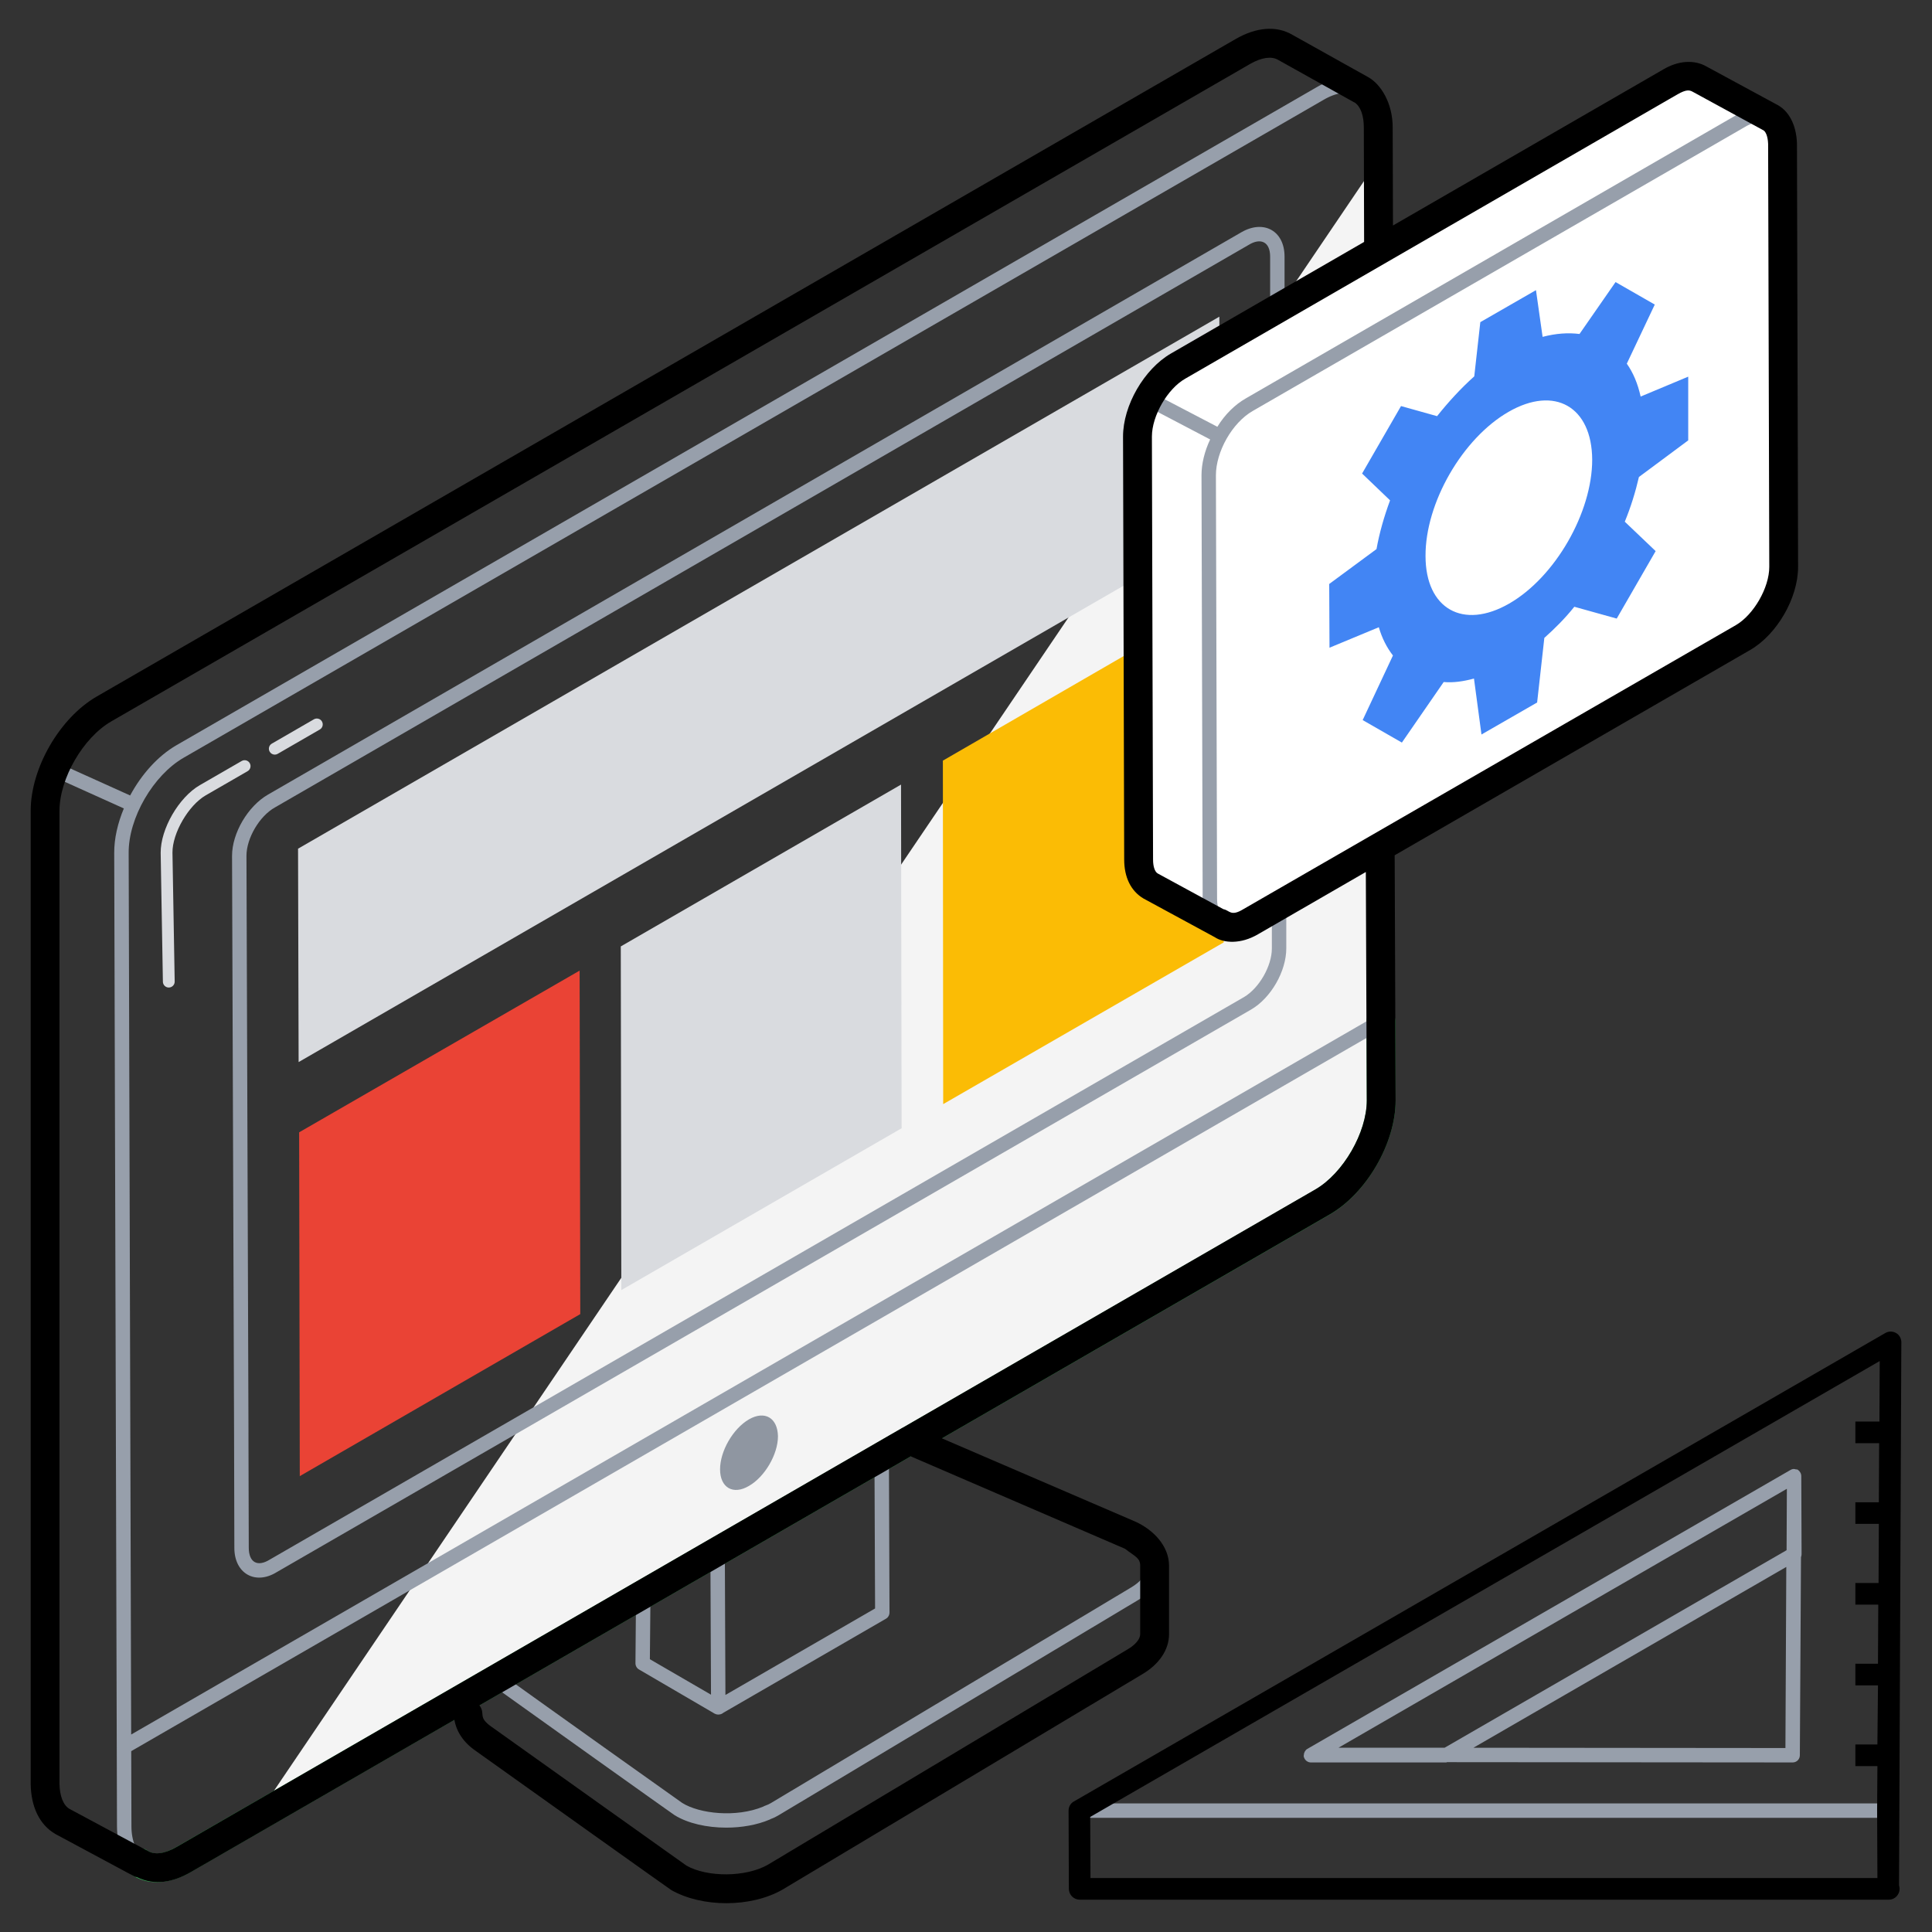 <svg xmlns="http://www.w3.org/2000/svg" enable-background="new 0 0 67 67" viewBox="0 0 67 67" id="ComputerDesigning"><rect x="0" y="0" width="67" height="67" fill="#333333" stroke="none"/><path fill="#f4f4f4" d="M47.895,38.922c-0.153,1.42-1.823,3.017-3.018,3.773L8.704,63.278L47.803,5.54
				L47.895,38.922z" class="colorf4f4f4 svgShape"></path><path fill="#d9dbdf" d="M5.854 34.247c-.111 0-.203-.089-.205-.201l-.077-4.468c-.006-.832.629-1.929 1.36-2.351l1.45-.837c.097-.056.222-.023.279.075.056.098.023.223-.075.279l-1.45.837c-.599.345-1.161 1.312-1.155 1.991l.077 4.466c.002.113-.088.206-.201.208C5.857 34.247 5.855 34.247 5.854 34.247zM9.529 26.17c-.07 0-.139-.037-.177-.103-.056-.098-.023-.223.075-.279l1.459-.843c.097-.056.223-.023.279.075.056.098.023.223-.075.279l-1.459.843C9.599 26.161 9.564 26.17 9.529 26.17z" class="colord9dadf svgShape"></path><path fill="#34a853" d="M5.433,65.273c-0.333,0-0.641-0.094-0.904-0.283
				c-0.224-0.161-0.275-0.474-0.114-0.698c0.16-0.224,0.473-0.276,0.698-0.114
				c0.223,0.161,0.588,0.116,0.999-0.122l39.504-22.803c0.966-0.563,1.784-1.98,1.784-3.093
				l-0.01-2.731c-0.001-0.276,0.222-0.501,0.498-0.502c0.306,0.004,0.501,0.222,0.502,0.498
				l0.01,2.733c0,1.475-1.002,3.213-2.282,3.959L6.612,64.922
				C6.207,65.156,5.805,65.273,5.433,65.273z" class="color383838 svgShape"></path><path fill="#8f96a1" d="M26.979,49.808c0,0.626-0.456,1.408-1.004,1.721
				c-0.548,0.326-1.004,0.065-1.004-0.574c0-0.626,0.443-1.408,1.004-1.734
				C26.522,48.908,26.966,49.169,26.979,49.808z" class="color908fa1 svgShape"></path><polygon fill="#d9dbdf" points="31.247 27.209 31.267 39.127 21.547 44.739 21.528 32.821" class="colord9dadf svgShape"></polygon><polygon fill="#fbbc05" points="42.436 32.682 32.709 38.29 32.698 26.378 42.414 20.759" class="colorf9d893 svgShape"></polygon><polygon fill="#ea4335" points="20.101 33.66 20.123 45.572 10.396 51.191 10.374 39.268" class="coloref473e svgShape"></polygon><polygon fill="#d9dbdf" points="42.306 18.382 10.356 36.832 10.336 29.432 42.286 10.982" class="colord9dadf svgShape"></polygon><path fill="#ffffff" d="M61.855,19.663c0,0.9-0.64,2-1.41,2.45l-17.07,9.85
			c-0.42,0.25-0.81,0.25-1.07,0.05c0.02,0.02,0.04,0.04,0.06,0.05l-2.472-1.341
			c-0.25-0.15-0.41-0.46-0.41-0.91l-0.04-14.67c0-0.9,0.63-2,1.41-2.45l17.07-9.85
			c0.39-0.23,0.75-0.25,1.01-0.1l2.412,1.311c0.28,0.13,0.46,0.46,0.47,0.94L61.855,19.663z" class="colorffffff svgShape"></path><path fill="#4285f4" d="M58.546,15.272v-2.21l-1.65,0.69c-0.1-0.45-0.26-0.83-0.48-1.14
				l0.97-2.05l-1.36-0.78l-1.25,1.8c-0.4-0.05-0.82-0.02-1.28,0.1l-0.23-1.62
				l-1.93,1.11l-0.21,1.88c-0.46,0.41-0.89,0.88-1.29,1.38l-1.25-0.35l-1.35,2.34
				l0.97,0.93c-0.21,0.57-0.37,1.13-0.47,1.69l-1.64,1.21l0.01,2.21l1.71-0.71
				c0.11,0.38,0.28,0.71,0.49,0.98l-1.05,2.24l1.36,0.78l1.45-2.1
				c0.33,0.03,0.68-0.02,1.05-0.12l0.26,1.94l1.93-1.11l0.25-2.24
				c0.37-0.33,0.72-0.68,1.04-1.08l1.47,0.41l1.35-2.34l-1.07-1.02
				c0.21-0.51,0.37-1.03,0.49-1.55L58.546,15.272z M52.336,20.932
				c-1.6,0.92-2.9,0.18-2.9-1.65c-0.01-1.84,1.28-4.08,2.88-5
				c1.6-0.92,2.89-0.18,2.9,1.66C55.216,17.772,53.936,20.012,52.336,20.932z" class="color662ddc svgShape"></path><path fill="#979fab" d="M39.957 55.095c.219-.244.334-.521.334-.8 0-.138-.112-.25-.25-.25s-.25.112-.25.25c0 .155-.071.316-.212.473-.082.098-.204.195-.362.289L26.744 62.523c-.06.038-.135.072-.216.1l0.0 0c-.021.007-.041.017-.06.029-.94.388-2.207.248-2.808-.127-.12-.081-4.776-3.395-6.312-4.499-.113-.081-.269-.055-.349.057-.081.112-.055.269.057.349 1.264.907 6.265 4.472 6.335 4.514.459.287 1.123.435 1.795.435.531 0 1.067-.092 1.509-.281.012-.005.023-.012.035-.019.103-.037.196-.083.275-.132l12.466-7.462C39.679 55.365 39.844 55.231 39.957 55.095zM4.558 63.329l-.007-2.601 43.462-25.093c.12-.069.161-.222.091-.341s-.223-.161-.341-.091L4.549 60.152 4.462 29.58c-.009-1.21.848-2.693 1.911-3.305L45.883 3.472C46.345 3.197 46.769 3.145 47.078 3.328c.119.07.272.031.342-.088s.031-.272-.088-.342c-.473-.279-1.078-.228-1.702.144L6.122 25.842c-.65.375-1.217 1.017-1.609 1.744l-2.528-1.141c-.125-.057-.274-.001-.331.125-.057.126-0.0.274.125.331l2.516 1.135c-.213.511-.337 1.044-.334 1.546l.096 33.747c0 .702.262 1.257.72 1.522.04.023.083.034.125.034.086 0 .17-.044.216-.125.069-.12.028-.272-.091-.342C4.729 64.246 4.558 63.849 4.558 63.329z" class="color979aab svgShape"></path><path fill="#979fab" d="M30.447 50.29l-5.69 3.29-2.57 1.49c-.08.04-.13.12-.13.21l-.02 2.4c0 .09.05.18.13.22l2.62 1.53c.04.02.08.03.12.03s.09-.01.13-.03l.06-.04 5.62-3.25c.08-.04.13-.13.13-.22l-.02-5.41c0-.09-.05-.17-.13-.22C30.617 50.25 30.527 50.25 30.447 50.29zM22.557 55.43l2.08-1.21.02 4.55-2.12-1.23L22.557 55.43zM25.157 58.78l-.02-4.84 5.19-3 .02 4.84L25.157 58.78zM44.547 8.9c0-.899-.723-1.288-1.49-.85L9.287 27.56c-.69.4-1.24 1.33-1.24 2.12l.07 19.93c0 .11.001.575.01 4.07 0 .887.725 1.301 1.47.84l33.79-19.51c.69-.4 1.22-1.33 1.22-2.12v-1.35l15.96-9.21c.87-.5 1.54-1.67 1.54-2.67L62.067 4.99c-.01-.52-.21-.92-.54-1.11 0-.01-.01-.01-.02-.02 0 0 0-.01-.01-.01l-.05-.02-2.39-1.3c-.35-.2-.81-.17-1.26.1l-13.25 7.65V8.9zM60.317 21.89c-25.344 14.65 7.469-4.314-17.07 9.86-.4.23-.75.19-.92-.09-.04-.05-.06-.12-.08-.19-.03-.09-.04-.2-.04-.32L42.167 16.48c0-.81.559-1.818 1.28-2.23 1.937-1.116 10.194-5.882 17.07-9.85.18-.11.36-.16.51-.16.09 0 .16.02.23.05.2.11.31.35.31.7l.04 14.67C61.607 20.47 61.017 21.49 60.317 21.89zM39.927 14.17l2.04 1.07c-.19.4-.3.84-.3 1.24l.04 14.67c0 .1.01.19.02.28l-1.71-.92c-.18-.11-.28-.36-.28-.7l-.04-14.67C39.697 14.83 39.777 14.5 39.927 14.17zM58.047 3.06c.18-.11.36-.16.51-.16.09 0 .18.02.26.06l1.65.9c-.06.03-.13.06-.2.1-.112.065-17.172 9.919-17.07 9.86-.356.203-.712.542-.98.98l-2.05-1.07c.22-.35.5-.64.81-.82C51.416 6.886 54.132 5.318 58.047 3.06zM40.727 12.48c-.86.49-1.53 1.66-1.53 2.66l.04 14.67c0 .52.18.92.54 1.13l2.47 1.34c0 0 0 0 .01 0 .366.235.855.122 1.24-.1l.61-.35v1.06c0 .61-.44 1.38-.97 1.69L9.347 54.09c-.415.255-.72.098-.72-.42-.035-11.853.037 9.629-.08-23.99 0-.61.45-1.38.99-1.68L43.307 8.49c.394-.242.74-.125.74.41v1.66L40.727 12.48zM62.347 50.97c-.02-.01-.04-.02-.06-.01-.06-.03-.14-.02-.2.02l-16.75 9.67c-.07.04-.12.13-.12.21-.01.02-.01.04 0 .07.03.11.13.19.24.19h4.69c.01 0 .02 0 .03-.01l11.99.01c.14 0 .25-.11.25-.25l.04-6.87c.01-.03.02-.06.02-.1l-.01-2.71C62.467 51.1 62.417 51.02 62.347 50.97zM61.967 51.63l-.01 2.13-11.86 6.85h-3.68l7.77-4.49L61.967 51.63zM61.917 60.62l-10.82-.01 10.85-6.27L61.917 60.62z" class="color979aab svgShape"></path><path fill="#979fab" d="M65.817,46.55c0-0.09-0.05-0.17-0.13-0.21c-0.07-0.05-0.17-0.05-0.25,0
				L37.347,62.56l-0.04,0.02c0,0-0.01,0-0.01,0.01c-0.01,0.01-0.03,0.02-0.04,0.03
				c-0.01,0.01-0.02,0.02-0.02,0.03c-0.01,0.01-0.02,0.02-0.03,0.04
				c-0.01,0.03-0.02,0.07-0.02,0.1v2.71c0,0.14,0.12,0.25,0.25,0.25h28.04
				c0.07,0,0.13-0.03,0.18-0.07c0.05-0.05,0.07-0.11,0.07-0.18l-0.01-2.66
				c0.01-0.02,0.01-0.03,0.01-0.05L65.817,46.55z M65.317,46.99l-0.09,15.55H38.367
				L65.317,46.99z M65.227,65.25H37.687v-2.21h27.54V65.25z" class="color979aab svgShape"></path><path d="M40.541 56.672v-2.377c0-.681-.544-1.246-1.174-1.529l-6.702-2.885L46.115 42.115c1.281-.741 2.284-2.477 2.284-3.954-.006-1.53-.034-8.97-.033-8.501l12.33-7.12c.93-.54 1.66-1.8 1.66-2.88L62.317 4.98c-.02-.66-.29-1.16-.73-1.37l-2.4-1.3c-.43-.25-.99-.21-1.51.1l-9.37 5.41-.01-3.4c0-.843-.408-1.498-.848-1.744l-2.629-1.468c-.547-.322-1.244-.271-1.963.142L3.359 24.152c-1.287.741-2.295 2.483-2.295 3.966v33.746c.012.808.312 1.422.859 1.739l2.745 1.474c.024.013.051.011.077.019.63.309 1.268.174 1.872-.173l9.142-5.279c.069.406.315.782.73 1.069 2.012 1.434 6.698 4.774 6.791 4.833 1.072.609 2.763.611 3.857-.016l12.46-7.46C40.196 57.723 40.541 57.214 40.541 56.672zM58.177 3.27c.3-.17.41-.15.52-.09l2.44 1.33c.08.03.17.19.18.48l.04 14.67c0 .72-.54 1.66-1.16 2.02-1.952 1.125-14.844 8.561-17.08 9.85-.439.268-.477.036-.69 0l-2.28-1.24c-.1-.06-.16-.24-.16-.48l-.04-14.67c0-.72.54-1.66 1.16-2.01C53.93 5.721 52.195 6.725 58.177 3.27zM6.116 64.056c-.412.237-.779.279-1.01.118-.011-.008-.024-.009-.036-.016l-2.661-1.428c-.213-.124-.339-.444-.346-.873V28.118c0-1.12.822-2.539 1.795-3.1L43.356 2.216c.388-.222.736-.275.966-.141l2.639 1.474c.007.004.014.003.021.007.002.001.002.003.004.004.2.14.31.45.31.86l.01 3.97-6.7 3.87c-.93.54-1.66 1.8-1.66 2.88l.04 14.67c0 .61.23 1.09.67 1.35l2.47 1.34c.315.21.904.25 1.5-.1l3.74-2.16c0.0.101.035 8.44.033 7.923 0 1.113-.817 2.527-1.785 3.086l-14.306 8.261c-.003.002-.006.001-.009.003C28.492 51.133 41.014 43.902 6.116 64.056zM39.541 56.672c0 .172-.167.371-.453.536l-12.459 7.459c-.763.437-2.098.441-2.822.032-.154-.106-6.74-4.801-6.745-4.804-.517-.359-.208-.435-.434-.754l14.956-8.636 7.432 3.206c.333.26.525.313.525.584V56.672zM65.937 46.55c0-.13-.07-.26-.18-.32-.12-.07-.26-.07-.38 0L37.247 62.47c-.12.06-.19.19-.19.32l.01 2.71c0 .21.17.38.38.38h28.04c0 0 .01 0 .02 0 .2 0 .37-.17.37-.38 0-.04-.01-.08-.02-.12C65.966 39.575 65.928 48.475 65.937 46.55zM65.107 65.13H37.817l-.01-2.12 27.38-15.81-.01 2.098h-.834v.75h.824l-0.0.002-.01 2.047h-.814v.75h.814v.003l-.01 2.047h-.804v.75h.794l-0.0.003-.01 2.047h-.784v.75h.784v.004l-.02 2.046h-.764v.75h.764v.004l-.01 1.54L65.107 65.13z" fill="#000000" class="color000000 svgShape"></path></svg>